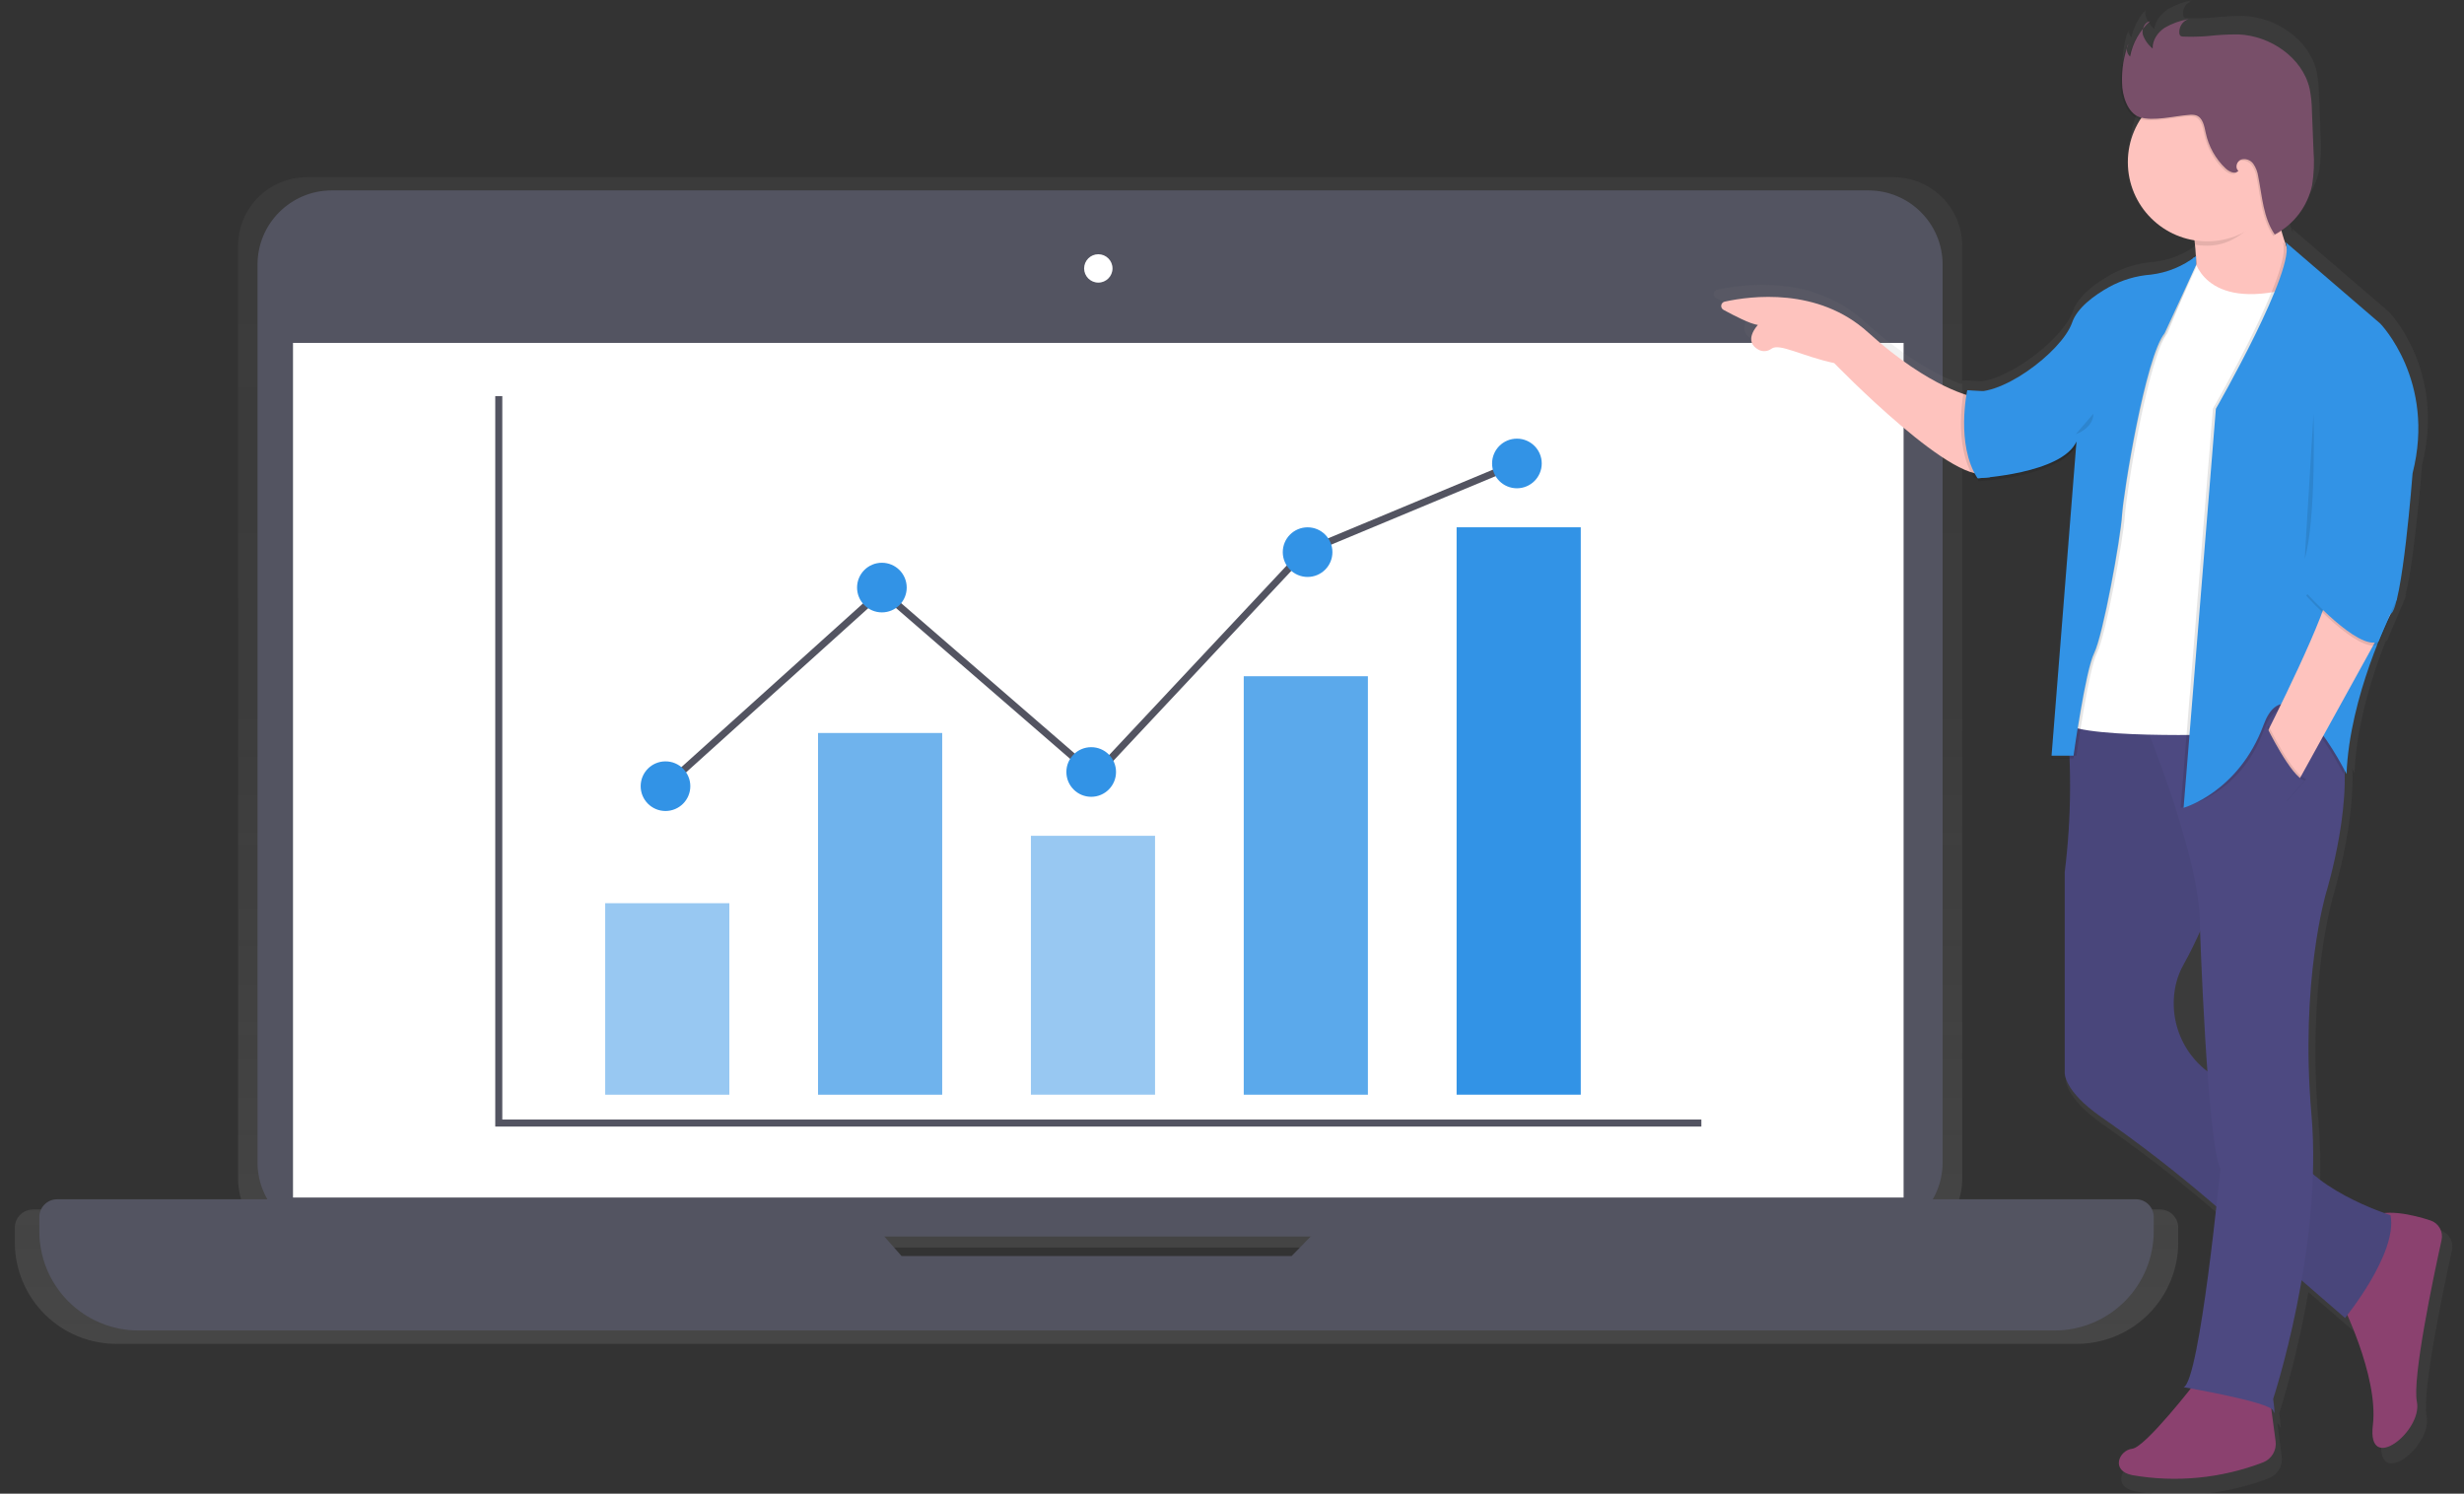 <svg width="701" height="425" viewBox="0 0 701 425" fill="none" xmlns="http://www.w3.org/2000/svg">
<rect x="0" y="0" width="701" height="425" fill="#333333" stroke="none"/>
<g clip-path="url(#clip0)">
<path d="M614.533 344.125H556.21C557.552 341.427 558.248 338.454 558.243 335.441V69.941C558.243 64.764 556.186 59.799 552.524 56.138C548.862 52.477 543.896 50.421 538.717 50.421H87.262C82.084 50.421 77.117 52.477 73.456 56.138C69.794 59.799 67.737 64.764 67.737 69.941V335.45C67.732 338.463 68.428 341.436 69.77 344.134H9.386C8.705 344.134 8.031 344.269 7.403 344.53C6.775 344.791 6.204 345.174 5.724 345.656C5.244 346.139 4.864 346.711 4.606 347.341C4.348 347.971 4.217 348.645 4.221 349.325V353.491C4.221 361.149 7.264 368.494 12.681 373.91C18.098 379.325 25.445 382.368 33.106 382.368H590.813C598.474 382.368 605.821 379.325 611.238 373.91C616.655 368.494 619.698 361.149 619.698 353.491V349.325C619.703 348.644 619.573 347.969 619.315 347.338C619.058 346.707 618.678 346.134 618.198 345.651C617.718 345.167 617.147 344.784 616.518 344.522C615.889 344.26 615.214 344.125 614.533 344.125ZM255.161 360.642L250.132 354.97H374.295L368.758 360.651L255.161 360.642Z" fill="url(#paint0_linear)"/>
<path d="M531.555 54.178H94.379C82.718 54.178 73.265 63.629 73.265 75.287V330.722C73.265 342.379 82.718 351.83 94.379 351.83H531.555C543.216 351.83 552.669 342.379 552.669 330.722V75.287C552.669 63.629 543.216 54.178 531.555 54.178Z" fill="#535461"/>
<path d="M541.567 97.566H83.359V340.731H541.567V97.566Z" fill="white"/>
<path d="M312.468 80.414C314.699 80.414 316.507 78.606 316.507 76.376C316.507 74.145 314.699 72.337 312.468 72.337C310.237 72.337 308.428 74.145 308.428 76.376C308.428 78.606 310.237 80.414 312.468 80.414Z" fill="white"/>
<path d="M383.209 341.23L367.469 357.375H256.486L242.262 341.23H16.239C14.901 341.23 13.617 341.762 12.671 342.708C11.724 343.655 11.192 344.938 11.192 346.276V350.342C11.192 357.827 14.167 365.006 19.461 370.299C24.756 375.592 31.936 378.565 39.424 378.565H584.495C588.203 378.565 591.874 377.835 595.299 376.417C598.724 374.998 601.836 372.92 604.458 370.299C607.079 367.678 609.159 364.567 610.578 361.142C611.996 357.718 612.727 354.048 612.727 350.342V346.276C612.727 344.938 612.195 343.655 611.248 342.708C610.302 341.762 609.018 341.23 607.679 341.23H383.209Z" fill="#535461"/>
<path d="M141.9 112.703V319.541H484.033" stroke="#535461" stroke-width="2" stroke-miterlimit="10"/>
<path opacity="0.5" d="M207.495 256.987H172.174V311.473H207.495V256.987Z" fill="#3293E6"/>
<path opacity="0.7" d="M268.051 208.553H232.73V311.473H268.051V208.553Z" fill="#3293E6"/>
<path opacity="0.5" d="M328.607 237.811H293.287V311.464H328.607V237.811Z" fill="#3293E6"/>
<path opacity="0.8" d="M389.164 192.409H353.843V311.473H389.164V192.409Z" fill="#3293E6"/>
<path d="M449.721 150.029H414.4V311.464H449.721V150.029Z" fill="#3293E6"/>
<path d="M189.331 223.691L250.895 168.197L311.452 220.66L371 157.098L431.557 131.869" stroke="#535461" stroke-width="2" stroke-miterlimit="10"/>
<path d="M189.33 230.751C193.231 230.751 196.393 227.59 196.393 223.691C196.393 219.791 193.231 216.63 189.33 216.63C185.43 216.63 182.268 219.791 182.268 223.691C182.268 227.59 185.43 230.751 189.33 230.751Z" fill="#3293E6"/>
<path d="M310.443 226.713C314.344 226.713 317.506 223.552 317.506 219.652C317.506 215.753 314.344 212.592 310.443 212.592C306.543 212.592 303.381 215.753 303.381 219.652C303.381 223.552 306.543 226.713 310.443 226.713Z" fill="#3293E6"/>
<path d="M372.007 164.158C375.908 164.158 379.069 160.997 379.069 157.098C379.069 153.199 375.908 150.038 372.007 150.038C368.107 150.038 364.945 153.199 364.945 157.098C364.945 160.997 368.107 164.158 372.007 164.158Z" fill="#3293E6"/>
<path d="M250.895 174.241C254.795 174.241 257.957 171.08 257.957 167.18C257.957 163.281 254.795 160.12 250.895 160.12C246.994 160.12 243.833 163.281 243.833 167.18C243.833 171.08 246.994 174.241 250.895 174.241Z" fill="#3293E6"/>
<path d="M431.556 138.93C435.457 138.93 438.619 135.769 438.619 131.869C438.619 127.97 435.457 124.809 431.556 124.809C427.656 124.809 424.494 127.97 424.494 131.869C424.494 135.769 427.656 138.93 431.556 138.93Z" fill="#3293E6"/>
<path d="M694.306 350.07C690.584 348.844 685.065 347.429 680.689 347.928C676.523 346.412 666.728 342.483 660.038 336.566C660.231 330.748 660.082 324.924 659.593 319.124C656.171 280.219 663.869 254.573 663.869 254.573C663.869 254.573 669.914 235.007 669.252 218.772C669.642 219.507 669.86 219.943 669.86 219.943C670.386 205.94 675.161 191.447 678.738 182.417C678.874 182.378 679.008 182.33 679.137 182.272L683.131 172.798C683.449 172.245 683.702 171.657 683.885 171.046L684.529 169.549L684.339 169.467C684.402 169.222 684.466 168.959 684.529 168.696C687.08 157.906 689.068 132.314 689.068 132.314C695.912 105.379 679.664 88.754 679.664 88.754L652.086 65.032C652.223 65.341 652.315 65.668 652.358 66.003L652.131 65.803C651.741 64.687 651.314 63.353 650.897 61.828C651.869 61.13 652.781 60.35 653.62 59.496C656.756 56.536 658.912 52.689 659.802 48.47C660.337 45.17 660.474 41.819 660.21 38.487L659.757 27.044C659.736 24.804 659.508 22.571 659.076 20.373C656.997 11.298 647.692 4.946 638.352 4.528C635.38 4.511 632.409 4.669 629.456 5C627.04 5.199 624.615 5.25 622.194 5.155C621.918 5.169 621.645 5.096 621.413 4.946C621.203 4.736 621.082 4.453 621.077 4.156C621.029 3.625 621.09 3.09 621.255 2.583C621.421 2.076 621.687 1.608 622.039 1.207C622.405 0.887 622.831 0.643 623.292 0.49L622.629 0.644C622.956 0.387 623.324 0.187 623.719 0.054C621.297 0.48 618.969 1.325 616.838 2.55C616.251 2.936 615.711 3.39 615.231 3.902C613.962 5.016 613.137 6.549 612.907 8.222C611.77 7.262 610.922 6.005 610.456 4.592C610.312 4.014 610.312 3.409 610.456 2.831C610.293 3.031 610.135 3.237 609.984 3.449C609.984 3.385 609.984 3.321 609.984 3.258C608.23 5.414 606.988 7.94 606.353 10.645C606.109 10.352 605.925 10.013 605.813 9.649C605.701 9.284 605.662 8.901 605.7 8.521C605.563 8.948 605.436 9.374 605.318 9.801C605.277 9.518 605.277 9.231 605.318 8.948C604.25 12.22 603.767 15.654 603.893 19.094C603.893 22.524 605.418 27.869 609.095 29.076C609.285 29.14 609.476 29.185 609.676 29.231C607.608 32.442 606.37 36.115 606.072 39.922C605.774 43.729 606.426 47.551 607.969 51.044C609.511 54.537 611.897 57.593 614.912 59.938C617.927 62.282 621.477 63.843 625.244 64.478C625.304 64.896 625.362 65.334 625.416 65.794H625.561C625.661 66.701 625.743 67.7 625.797 68.716C624.87 69.625 623.854 70.44 622.765 71.148C619.679 72.972 616.237 74.111 612.671 74.488C608.414 74.822 604.276 76.059 600.534 78.118C596.132 80.577 591.275 84.162 589.75 88.518C587.209 95.778 573.211 107.076 563.825 108.483L560.484 108.292L560.239 108.22V108.283L559.422 108.238H559.377H559.159V108.283L558.315 108.238C558.315 108.238 558.233 108.628 558.115 109.318C553.395 107.693 543.364 103.192 530.31 91.349C515.786 78.163 496.133 80.759 488.554 82.419C488.296 82.476 488.061 82.611 487.882 82.804C487.702 82.998 487.586 83.241 487.548 83.502C487.511 83.764 487.554 84.03 487.672 84.267C487.79 84.503 487.977 84.697 488.209 84.824C491.268 86.503 496.006 88.944 498.194 89.217C498.194 89.217 493.655 93.963 498.484 96.477C499.064 96.757 499.709 96.872 500.35 96.809C500.99 96.747 501.601 96.509 502.116 96.123C504.458 94.408 510.966 98.292 520.398 100.315C520.398 100.315 547.013 127.849 560.23 132.078C560.535 132.679 560.871 133.264 561.238 133.83L562.055 133.766V133.83H562.4L562.499 134.737C562.499 134.737 583.051 133.657 589.732 126.197C590.205 125.774 590.64 125.309 591.03 124.809L583.886 214.652H583.95L583.886 215.505H589.142C589.592 226.555 589.115 237.622 587.717 248.592V307.163C587.717 307.163 587.445 312.317 598.156 319.868C609.387 327.685 620.21 336.072 630.581 344.997L631.879 346.122C629.909 364.045 625.788 397.45 622.348 398.694L624.472 399.066C620.841 403.667 610.529 416.308 607.388 416.644C603.539 417.071 600.97 423.06 607.388 424.34C620.203 426.557 633.379 425.259 645.514 420.583C646.724 420.105 647.739 419.236 648.398 418.114C649.056 416.992 649.319 415.682 649.145 414.393L647.901 404.955C648.137 405.086 648.327 405.286 648.446 405.527C649.299 408.095 648.446 402.106 648.446 402.106C651.962 390.806 654.725 379.286 656.716 367.621L669.424 378.601C669.424 378.601 669.678 378.284 670.123 377.694C673.237 384.754 678.792 399.202 677.549 409.783C675.842 424.303 692.073 411.489 690.375 402.941C688.995 396.026 695.168 366.713 697.574 355.751C697.833 354.567 697.642 353.329 697.037 352.279C696.433 351.229 695.459 350.441 694.306 350.07V350.07Z" fill="url(#paint1_linear)"/>
<path d="M561.492 112.912C561.492 112.912 549.383 110.824 531.427 94.544C517.221 81.666 498.058 84.198 490.669 85.823C490.417 85.877 490.188 86.007 490.013 86.196C489.837 86.384 489.723 86.622 489.687 86.876C489.65 87.131 489.692 87.391 489.808 87.622C489.924 87.852 490.107 88.041 490.333 88.164C493.32 89.797 497.949 92.184 500.119 92.457C500.119 92.457 495.644 97.085 500.4 99.562C500.97 99.842 501.606 99.958 502.237 99.897C502.869 99.836 503.471 99.601 503.977 99.217C506.264 97.547 512.619 101.341 521.832 103.31C521.832 103.31 557.743 140.463 566.095 134.165L561.492 112.912Z" fill="#FEC3BE"/>
<path d="M623.319 62.4C623.319 62.4 626.66 76.593 623.319 86.612L638.352 88.699L651.714 82.02V73.254C651.714 73.254 645.45 59.895 647.121 44.45L623.319 62.4Z" fill="#FEC3BE"/>
<path d="M665.885 370.044C665.885 370.044 676.778 391.334 675.071 405.527C673.365 419.72 689.268 407.197 687.598 398.848C686.246 392.096 692.273 363.455 694.624 352.801C694.879 351.65 694.697 350.445 694.113 349.42C693.529 348.396 692.586 347.625 691.465 347.256C686.445 345.605 678.04 343.581 673.819 346.676C667.582 351.258 665.885 370.044 665.885 370.044Z" fill="#8B416F"/>
<path d="M624.573 393.421C624.573 393.421 610.376 411.789 606.618 412.206C602.86 412.624 600.354 418.468 606.618 419.721C619.124 421.897 631.986 420.642 643.836 416.09C645.022 415.628 646.018 414.781 646.665 413.685C647.312 412.589 647.572 411.308 647.403 410.046L645.007 392.169L624.573 393.421Z" fill="#8B416F"/>
<path d="M601.19 198.48L587.573 200.295C589.442 216.195 589.387 232.261 587.41 248.148V305.321C587.41 305.321 587.147 310.357 597.604 317.681C608.57 325.302 619.138 333.48 629.266 342.183L667.156 374.999C667.156 374.999 682.189 356.631 680.101 345.777C680.101 345.777 655.047 337.846 651.706 324.904C649.791 317.499 640.078 311.292 632.126 307.39C627.127 304.963 623.109 300.899 620.74 295.874C618.37 290.849 617.791 285.165 619.1 279.765C619.564 277.889 620.282 276.085 621.233 274.402C627.914 262.713 637.518 236.414 637.518 236.414L619.145 201.402L601.19 198.48Z" fill="#4D4981"/>
<path opacity="0.05" d="M601.19 198.48L587.573 200.295C589.442 216.195 589.387 232.261 587.41 248.148V305.321C587.41 305.321 587.147 310.357 597.604 317.681C608.57 325.302 619.138 333.48 629.266 342.183L667.156 374.999C667.156 374.999 682.189 356.631 680.101 345.777C680.101 345.777 655.047 337.846 651.706 324.904C649.791 317.499 640.078 311.292 632.126 307.39C627.127 304.963 623.109 300.899 620.74 295.874C618.37 290.849 617.791 285.165 619.1 279.765C619.564 277.889 620.282 276.085 621.233 274.402C627.914 262.713 637.518 236.414 637.518 236.414L619.145 201.402L601.19 198.48Z" fill="black"/>
<path d="M621.232 394.701C621.232 394.701 645.869 398.875 646.704 401.38C647.539 403.885 646.704 398.04 646.704 398.04C646.704 398.04 660.901 355.043 657.597 317.064C654.293 279.085 661.773 254.028 661.773 254.028C661.773 254.028 670.542 225.642 665.531 209.361C660.52 193.08 607.906 200.177 607.906 200.177C607.906 200.177 626.279 243.175 625.862 263.63C625.862 263.63 627.95 325.413 631.708 332.509C631.671 332.473 625.825 393.004 621.232 394.701Z" fill="#4D4981"/>
<path d="M624.128 73.254C624.128 73.254 626.633 88.681 651.688 82.02L635.021 208.916C635.021 208.916 586.583 210.586 587.001 204.742L596.986 127.94L624.128 73.254Z" fill="white"/>
<path opacity="0.1" d="M624.781 72.419C621.519 75.63 617.268 77.647 612.717 78.145C608.56 78.464 604.519 79.664 600.862 81.666C596.568 84.071 591.784 87.565 590.332 91.821C587.409 100.17 569.036 113.946 560.685 111.024L563.608 136.071C563.608 136.071 587.409 134.819 591.585 125.635L584.495 215.015H590.759C590.759 215.015 594.099 190.803 596.605 185.793C599.11 180.784 604.121 153.232 604.538 146.553C604.956 139.874 611.219 101.468 616.648 94.825L624.818 74.996L624.781 72.419Z" fill="black"/>
<path opacity="0.1" d="M624.781 73.671C621.049 76.589 616.587 78.426 611.882 78.98C607.727 79.305 603.688 80.512 600.036 82.519C595.742 84.924 590.958 88.418 589.506 92.674C586.583 101.023 568.21 114.799 559.858 111.877L562.781 136.924C562.781 136.924 586.583 135.672 590.758 126.488L583.66 215.813H589.923C589.923 215.813 593.264 191.601 595.769 186.592C598.275 181.582 603.285 154.031 603.703 147.351C604.121 140.672 610.384 102.267 615.813 95.624L624.781 76.167V73.671Z" fill="black"/>
<path d="M624.781 72.836C621.05 75.754 616.587 77.591 611.882 78.145C607.725 78.464 603.684 79.664 600.027 81.666C595.733 84.071 590.949 87.565 589.497 91.821C586.574 100.17 568.201 113.946 559.85 111.024L562.773 136.071C562.773 136.071 586.574 134.819 590.75 125.635L583.66 215.015H589.924C589.924 215.015 593.264 190.803 595.77 185.793C598.275 180.784 603.286 153.232 603.703 146.553C604.121 139.874 610.384 101.468 615.813 94.825L624.791 75.414L624.781 72.836Z" fill="#3293E6"/>
<path opacity="0.1" d="M646.077 56.764C645.532 52.808 646.621 50.339 647.121 45.702L623.319 63.652C623.319 63.652 623.891 66.075 624.327 69.624C625.528 69.818 626.742 69.915 627.958 69.914C636.219 69.914 642.164 63.462 646.077 56.764Z" fill="black"/>
<path d="M627.913 68.671C640.366 68.671 650.462 58.578 650.462 46.128C650.462 33.679 640.366 23.586 627.913 23.586C615.46 23.586 605.364 33.679 605.364 46.128C605.364 58.578 615.46 68.671 627.913 68.671Z" fill="#FEC3BE"/>
<path opacity="0.1" d="M603.304 24.031C603.159 20.229 603.776 16.437 605.119 12.877C604.746 13.438 604.589 14.114 604.675 14.781C604.762 15.448 605.088 16.061 605.591 16.508C606.318 12.628 608.31 9.099 611.256 6.471C609.649 6.734 608.823 8.721 609.222 10.3C609.765 11.842 610.731 13.201 612.009 14.221C611.873 11.834 613.453 9.601 615.45 8.295C617.53 7.1 619.804 6.277 622.167 5.862C621.357 6.15 620.664 6.698 620.198 7.42C619.731 8.142 619.517 8.999 619.589 9.855C619.596 10.147 619.717 10.423 619.925 10.627C620.152 10.772 620.419 10.842 620.687 10.826C623.039 10.917 625.395 10.866 627.741 10.672C630.625 10.348 633.526 10.193 636.428 10.209C645.505 10.591 654.628 16.789 656.662 25.637C657.083 27.784 657.305 29.965 657.324 32.153L657.769 43.324C658.028 46.583 657.893 49.862 657.37 53.089C656.741 56.068 655.462 58.872 653.625 61.3C651.787 63.729 649.437 65.722 646.74 67.137C643.463 62.391 643.172 56.292 642.038 50.639C641.859 49.334 641.373 48.09 640.622 47.009C640.233 46.474 639.689 46.073 639.062 45.862C638.436 45.65 637.76 45.639 637.127 45.829C635.901 46.319 635.375 48.188 636.392 49.023C635.484 50.094 633.786 49.296 632.761 48.343C629.896 45.626 627.924 42.104 627.105 38.242C626.697 36.3 626.288 33.904 624.382 33.242C623.726 33.062 623.041 33.015 622.367 33.106C618.391 33.378 612.173 35.021 608.324 33.759C604.793 32.607 603.304 27.379 603.304 24.031Z" fill="black"/>
<path d="M603.722 23.613C603.577 19.812 604.194 16.02 605.537 12.46C605.164 13.02 605.007 13.696 605.093 14.363C605.18 15.031 605.505 15.644 606.009 16.09C606.736 12.21 608.728 8.681 611.674 6.053C610.067 6.316 609.241 8.304 609.64 9.883C610.183 11.425 611.149 12.784 612.427 13.803C612.291 11.416 613.871 9.184 615.868 7.877C617.948 6.682 620.221 5.859 622.585 5.445C621.775 5.733 621.082 6.28 620.616 7.003C620.149 7.725 619.935 8.581 620.007 9.438C620.014 9.729 620.135 10.006 620.343 10.209C620.57 10.354 620.836 10.424 621.105 10.409C623.457 10.5 625.813 10.448 628.159 10.255C631.043 9.93 633.944 9.776 636.846 9.792C645.923 10.173 655.046 16.371 657.08 25.22C657.501 27.366 657.723 29.548 657.742 31.735L658.187 42.907C658.446 46.166 658.311 49.444 657.788 52.672C657.159 55.651 655.88 58.455 654.043 60.883C652.205 63.311 649.855 65.304 647.158 66.72C643.881 61.973 643.59 55.875 642.456 50.221C642.277 48.916 641.791 47.673 641.04 46.591C640.651 46.056 640.106 45.656 639.48 45.444C638.854 45.233 638.178 45.221 637.545 45.411C636.319 45.901 635.793 47.771 636.809 48.606C635.902 49.677 634.204 48.878 633.178 47.925C630.314 45.209 628.342 41.686 627.523 37.825C627.115 35.883 626.706 33.487 624.8 32.824C624.144 32.644 623.459 32.598 622.785 32.688C618.809 32.961 612.591 34.603 608.742 33.342C605.21 32.18 603.722 26.962 603.722 23.613Z" fill="#784F69"/>
<path opacity="0.1" d="M558.769 111.033C558.769 111.033 555.428 126.461 561.692 136.08L565.241 135.79L563.308 111.287L558.769 111.033Z" fill="black"/>
<path d="M559.677 111.033C559.677 111.033 556.336 126.461 562.6 136.08L566.149 135.79L564.216 111.287L559.677 111.033Z" fill="#3293E6"/>
<path opacity="0.1" d="M649.418 68.907L676.351 92.075C676.351 92.075 692.218 108.356 685.537 134.655C685.537 134.655 682.614 173.061 679.274 174.731C679.274 174.731 667.582 198.108 666.747 220.233C666.747 220.233 651.088 188.715 643.989 207.918C636.891 227.121 620.388 229.834 620.388 229.834L629.574 116.251C629.574 116.251 652.758 75.967 649.418 68.907Z" fill="black"/>
<path d="M650.254 68.907L677.187 92.075C677.187 92.075 693.054 108.356 686.373 134.655C686.373 134.655 683.45 173.061 680.11 174.731C680.11 174.731 668.418 198.108 667.583 220.233C667.583 220.233 651.089 187.046 643.981 206.248C636.873 225.451 621.224 229.844 621.224 229.844L630.41 116.306C630.41 116.306 653.594 75.967 650.254 68.907Z" fill="#3293E6"/>
<path d="M662.571 166.763C662.571 166.763 669.252 162.171 680.109 174.694L653.385 223.119L644.407 209.57C644.407 209.57 663.407 172.19 662.571 166.763Z" fill="#FEC3BE"/>
<path opacity="0.1" d="M656.1 169.476C656.1 169.476 670.878 186.065 676.642 183.406L681.98 170.983L661.946 162.38L656.1 169.476Z" fill="black"/>
<path d="M656.1 168.641C656.1 168.641 670.878 185.231 676.642 182.572L681.98 170.148L661.946 161.545L656.1 168.641Z" fill="#3293E6"/>
<path opacity="0.1" d="M645.315 206.403C645.315 206.403 652.35 220.814 656.099 221.649L650.653 227.91L642.719 212.882L645.315 206.403Z" fill="black"/>
<path d="M644.898 206.847C644.898 206.847 651.933 221.258 655.682 222.093L650.235 228.355L642.283 213.3L644.898 206.847Z" fill="#4D4981"/>
<path opacity="0.1" d="M658.187 117.712C658.187 117.712 659.022 147.769 655.682 159.04Z" fill="black"/>
<path opacity="0.1" d="M590.541 123.557C590.541 123.557 595.552 121.887 595.552 117.712Z" fill="black"/>
</g>
<defs>
<linearGradient id="paint0_linear" x1="311.959" y1="382.331" x2="311.959" y2="50.412" gradientUnits="userSpaceOnUse">
<stop stop-color="#808080" stop-opacity="0.25"/>
<stop offset="0.54" stop-color="#808080" stop-opacity="0.12"/>
<stop offset="1" stop-color="#808080" stop-opacity="0.1"/>
</linearGradient>
<linearGradient id="paint1_linear" x1="185070" y1="273820" x2="185070" y2="74464.1" gradientUnits="userSpaceOnUse">
<stop stop-color="#808080" stop-opacity="0.25"/>
<stop offset="0.54" stop-color="#808080" stop-opacity="0.12"/>
<stop offset="1" stop-color="#808080" stop-opacity="0.1"/>
</linearGradient>
<clipPath id="clip0">
<rect width="701" height="425" fill="white"/>
</clipPath>
</defs>
</svg>
